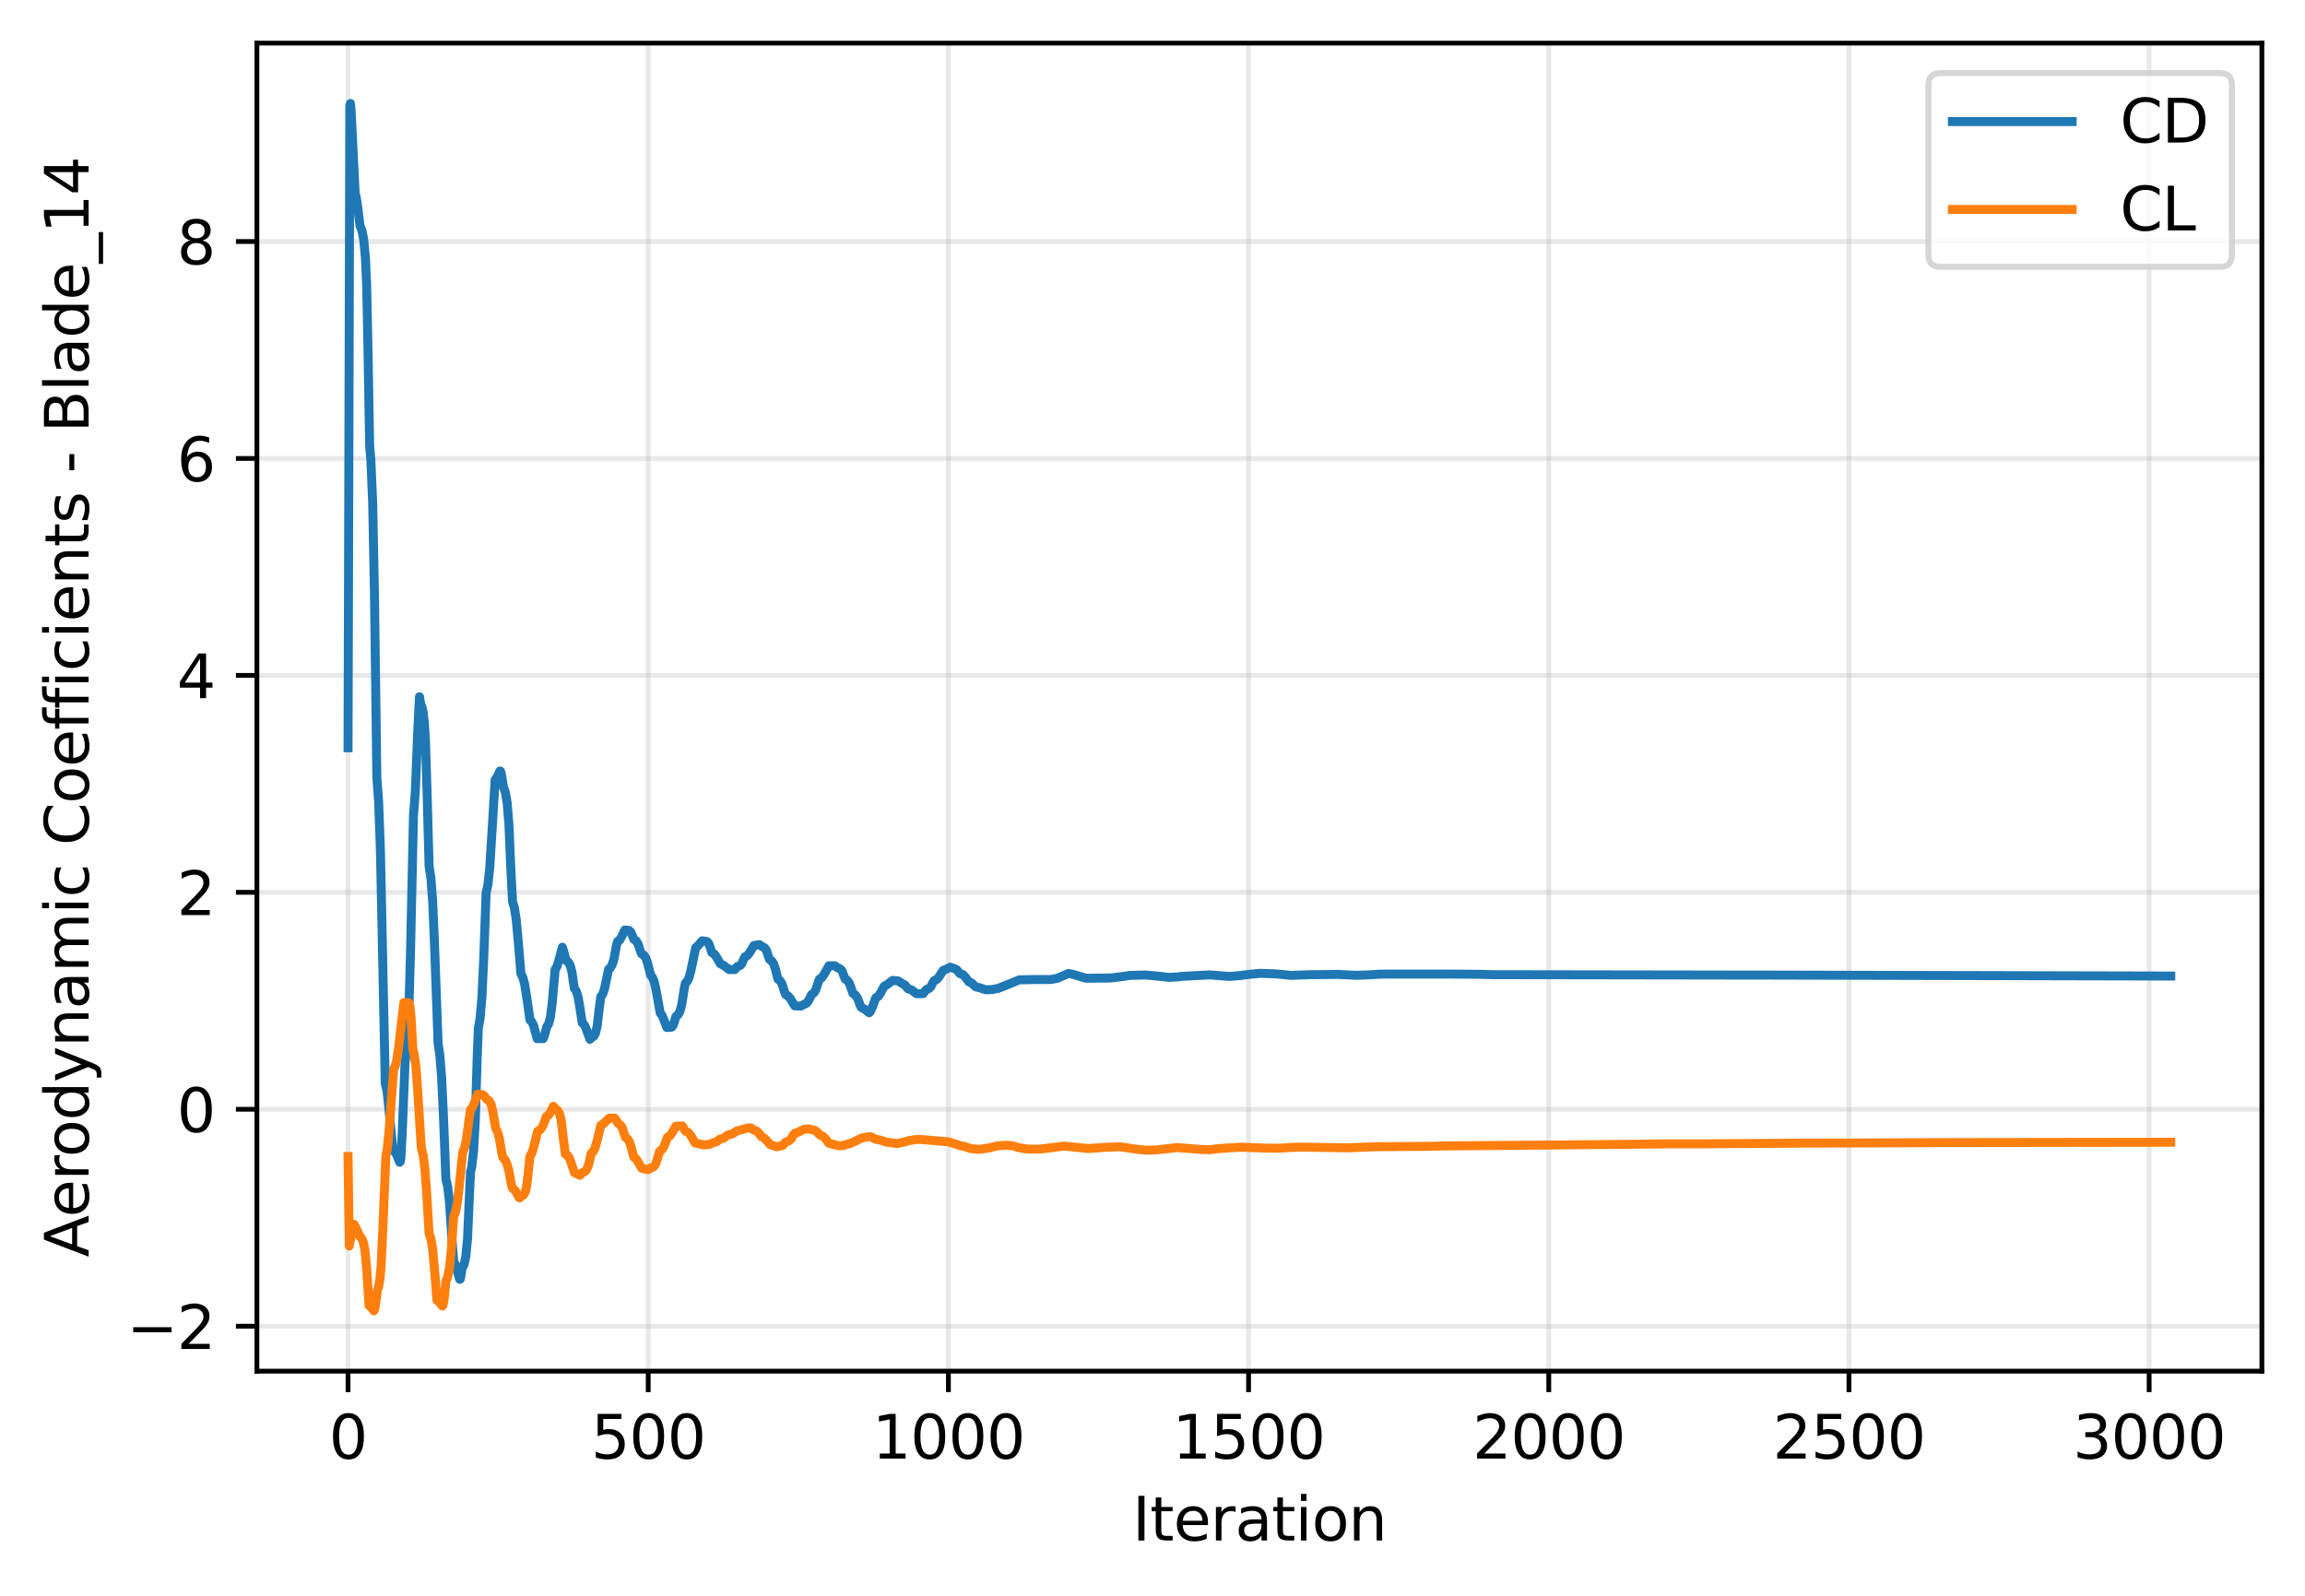 <?xml version="1.0" encoding="utf-8" standalone="no"?>
<!DOCTYPE svg PUBLIC "-//W3C//DTD SVG 1.1//EN"
  "http://www.w3.org/Graphics/SVG/1.1/DTD/svg11.dtd">
<svg xmlns:xlink="http://www.w3.org/1999/xlink" width="384.898pt" height="266.516pt" viewBox="0 0 384.898 266.516" xmlns="http://www.w3.org/2000/svg" version="1.1">
 <defs>
  <style type="text/css">*{stroke-linejoin: round; stroke-linecap: butt}</style>
 </defs>
 <g id="figure_1">
  <g id="patch_1">
   <path d="M 0 266.516 
L 384.898 266.516 
L 384.898 0 
L 0 0 
z
" style="fill: #ffffff"/>
  </g>
  <g id="axes_1">
   <g id="patch_2">
    <path d="M 42.898 228.96 
L 377.698 228.96 
L 377.698 7.2 
L 42.898 7.2 
z
" style="fill: #ffffff"/>
   </g>
   <g id="matplotlib.axis_1">
    <g id="xtick_1">
     <g id="line2d_1">
      <path d="M 58.117 228.96 
L 58.117 7.2 
" clip-path="url(#p6d6dd2e0f6)" style="fill: none; stroke: #b0b0b0; stroke-opacity: 0.3; stroke-width: 0.8; stroke-linecap: square"/>
     </g>
     <g id="line2d_2">
      <defs>
       <path id="m84f0c71e98" d="M 0 0 
L 0 3.5 
" style="stroke: #000000; stroke-width: 0.8"/>
      </defs>
      <g>
       <use xlink:href="#m84f0c71e98" x="58.117" y="228.96" style="stroke: #000000; stroke-width: 0.8"/>
      </g>
     </g>
     <g id="text_1">
      <!-- 0 -->
      <g transform="translate(54.935 243.558) scale(0.1 -0.1)">
       <defs>
        <path id="DejaVuSans-30" d="M 2034 4250 
Q 1547 4250 1301 3770 
Q 1056 3291 1056 2328 
Q 1056 1369 1301 889 
Q 1547 409 2034 409 
Q 2525 409 2770 889 
Q 3016 1369 3016 2328 
Q 3016 3291 2770 3770 
Q 2525 4250 2034 4250 
z
M 2034 4750 
Q 2819 4750 3233 4129 
Q 3647 3509 3647 2328 
Q 3647 1150 3233 529 
Q 2819 -91 2034 -91 
Q 1250 -91 836 529 
Q 422 1150 422 2328 
Q 422 3509 836 4129 
Q 1250 4750 2034 4750 
z
" transform="scale(0.016)"/>
       </defs>
       <use xlink:href="#DejaVuSans-30"/>
      </g>
     </g>
    </g>
    <g id="xtick_2">
     <g id="line2d_3">
      <path d="M 108.242 228.96 
L 108.242 7.2 
" clip-path="url(#p6d6dd2e0f6)" style="fill: none; stroke: #b0b0b0; stroke-opacity: 0.3; stroke-width: 0.8; stroke-linecap: square"/>
     </g>
     <g id="line2d_4">
      <g>
       <use xlink:href="#m84f0c71e98" x="108.242" y="228.96" style="stroke: #000000; stroke-width: 0.8"/>
      </g>
     </g>
     <g id="text_2">
      <!-- 500 -->
      <g transform="translate(98.699 243.558) scale(0.1 -0.1)">
       <defs>
        <path id="DejaVuSans-35" d="M 691 4666 
L 3169 4666 
L 3169 4134 
L 1269 4134 
L 1269 2991 
Q 1406 3038 1543 3061 
Q 1681 3084 1819 3084 
Q 2600 3084 3056 2656 
Q 3513 2228 3513 1497 
Q 3513 744 3044 326 
Q 2575 -91 1722 -91 
Q 1428 -91 1123 -41 
Q 819 9 494 109 
L 494 744 
Q 775 591 1075 516 
Q 1375 441 1709 441 
Q 2250 441 2565 725 
Q 2881 1009 2881 1497 
Q 2881 1984 2565 2268 
Q 2250 2553 1709 2553 
Q 1456 2553 1204 2497 
Q 953 2441 691 2322 
L 691 4666 
z
" transform="scale(0.016)"/>
       </defs>
       <use xlink:href="#DejaVuSans-35"/>
       <use xlink:href="#DejaVuSans-30" transform="translate(63.623 0)"/>
       <use xlink:href="#DejaVuSans-30" transform="translate(127.246 0)"/>
      </g>
     </g>
    </g>
    <g id="xtick_3">
     <g id="line2d_5">
      <path d="M 158.368 228.96 
L 158.368 7.2 
" clip-path="url(#p6d6dd2e0f6)" style="fill: none; stroke: #b0b0b0; stroke-opacity: 0.3; stroke-width: 0.8; stroke-linecap: square"/>
     </g>
     <g id="line2d_6">
      <g>
       <use xlink:href="#m84f0c71e98" x="158.368" y="228.96" style="stroke: #000000; stroke-width: 0.8"/>
      </g>
     </g>
     <g id="text_3">
      <!-- 1000 -->
      <g transform="translate(145.643 243.558) scale(0.1 -0.1)">
       <defs>
        <path id="DejaVuSans-31" d="M 794 531 
L 1825 531 
L 1825 4091 
L 703 3866 
L 703 4441 
L 1819 4666 
L 2450 4666 
L 2450 531 
L 3481 531 
L 3481 0 
L 794 0 
L 794 531 
z
" transform="scale(0.016)"/>
       </defs>
       <use xlink:href="#DejaVuSans-31"/>
       <use xlink:href="#DejaVuSans-30" transform="translate(63.623 0)"/>
       <use xlink:href="#DejaVuSans-30" transform="translate(127.246 0)"/>
       <use xlink:href="#DejaVuSans-30" transform="translate(190.869 0)"/>
      </g>
     </g>
    </g>
    <g id="xtick_4">
     <g id="line2d_7">
      <path d="M 208.494 228.96 
L 208.494 7.2 
" clip-path="url(#p6d6dd2e0f6)" style="fill: none; stroke: #b0b0b0; stroke-opacity: 0.3; stroke-width: 0.8; stroke-linecap: square"/>
     </g>
     <g id="line2d_8">
      <g>
       <use xlink:href="#m84f0c71e98" x="208.494" y="228.96" style="stroke: #000000; stroke-width: 0.8"/>
      </g>
     </g>
     <g id="text_4">
      <!-- 1500 -->
      <g transform="translate(195.769 243.558) scale(0.1 -0.1)">
       <use xlink:href="#DejaVuSans-31"/>
       <use xlink:href="#DejaVuSans-35" transform="translate(63.623 0)"/>
       <use xlink:href="#DejaVuSans-30" transform="translate(127.246 0)"/>
       <use xlink:href="#DejaVuSans-30" transform="translate(190.869 0)"/>
      </g>
     </g>
    </g>
    <g id="xtick_5">
     <g id="line2d_9">
      <path d="M 258.62 228.96 
L 258.62 7.2 
" clip-path="url(#p6d6dd2e0f6)" style="fill: none; stroke: #b0b0b0; stroke-opacity: 0.3; stroke-width: 0.8; stroke-linecap: square"/>
     </g>
     <g id="line2d_10">
      <g>
       <use xlink:href="#m84f0c71e98" x="258.62" y="228.96" style="stroke: #000000; stroke-width: 0.8"/>
      </g>
     </g>
     <g id="text_5">
      <!-- 2000 -->
      <g transform="translate(245.895 243.558) scale(0.1 -0.1)">
       <defs>
        <path id="DejaVuSans-32" d="M 1228 531 
L 3431 531 
L 3431 0 
L 469 0 
L 469 531 
Q 828 903 1448 1529 
Q 2069 2156 2228 2338 
Q 2531 2678 2651 2914 
Q 2772 3150 2772 3378 
Q 2772 3750 2511 3984 
Q 2250 4219 1831 4219 
Q 1534 4219 1204 4116 
Q 875 4013 500 3803 
L 500 4441 
Q 881 4594 1212 4672 
Q 1544 4750 1819 4750 
Q 2544 4750 2975 4387 
Q 3406 4025 3406 3419 
Q 3406 3131 3298 2873 
Q 3191 2616 2906 2266 
Q 2828 2175 2409 1742 
Q 1991 1309 1228 531 
z
" transform="scale(0.016)"/>
       </defs>
       <use xlink:href="#DejaVuSans-32"/>
       <use xlink:href="#DejaVuSans-30" transform="translate(63.623 0)"/>
       <use xlink:href="#DejaVuSans-30" transform="translate(127.246 0)"/>
       <use xlink:href="#DejaVuSans-30" transform="translate(190.869 0)"/>
      </g>
     </g>
    </g>
    <g id="xtick_6">
     <g id="line2d_11">
      <path d="M 308.745 228.96 
L 308.745 7.2 
" clip-path="url(#p6d6dd2e0f6)" style="fill: none; stroke: #b0b0b0; stroke-opacity: 0.3; stroke-width: 0.8; stroke-linecap: square"/>
     </g>
     <g id="line2d_12">
      <g>
       <use xlink:href="#m84f0c71e98" x="308.745" y="228.96" style="stroke: #000000; stroke-width: 0.8"/>
      </g>
     </g>
     <g id="text_6">
      <!-- 2500 -->
      <g transform="translate(296.02 243.558) scale(0.1 -0.1)">
       <use xlink:href="#DejaVuSans-32"/>
       <use xlink:href="#DejaVuSans-35" transform="translate(63.623 0)"/>
       <use xlink:href="#DejaVuSans-30" transform="translate(127.246 0)"/>
       <use xlink:href="#DejaVuSans-30" transform="translate(190.869 0)"/>
      </g>
     </g>
    </g>
    <g id="xtick_7">
     <g id="line2d_13">
      <path d="M 358.871 228.96 
L 358.871 7.2 
" clip-path="url(#p6d6dd2e0f6)" style="fill: none; stroke: #b0b0b0; stroke-opacity: 0.3; stroke-width: 0.8; stroke-linecap: square"/>
     </g>
     <g id="line2d_14">
      <g>
       <use xlink:href="#m84f0c71e98" x="358.871" y="228.96" style="stroke: #000000; stroke-width: 0.8"/>
      </g>
     </g>
     <g id="text_7">
      <!-- 3000 -->
      <g transform="translate(346.146 243.558) scale(0.1 -0.1)">
       <defs>
        <path id="DejaVuSans-33" d="M 2597 2516 
Q 3050 2419 3304 2112 
Q 3559 1806 3559 1356 
Q 3559 666 3084 287 
Q 2609 -91 1734 -91 
Q 1441 -91 1130 -33 
Q 819 25 488 141 
L 488 750 
Q 750 597 1062 519 
Q 1375 441 1716 441 
Q 2309 441 2620 675 
Q 2931 909 2931 1356 
Q 2931 1769 2642 2001 
Q 2353 2234 1838 2234 
L 1294 2234 
L 1294 2753 
L 1863 2753 
Q 2328 2753 2575 2939 
Q 2822 3125 2822 3475 
Q 2822 3834 2567 4026 
Q 2313 4219 1838 4219 
Q 1578 4219 1281 4162 
Q 984 4106 628 3988 
L 628 4550 
Q 988 4650 1302 4700 
Q 1616 4750 1894 4750 
Q 2613 4750 3031 4423 
Q 3450 4097 3450 3541 
Q 3450 3153 3228 2886 
Q 3006 2619 2597 2516 
z
" transform="scale(0.016)"/>
       </defs>
       <use xlink:href="#DejaVuSans-33"/>
       <use xlink:href="#DejaVuSans-30" transform="translate(63.623 0)"/>
       <use xlink:href="#DejaVuSans-30" transform="translate(127.246 0)"/>
       <use xlink:href="#DejaVuSans-30" transform="translate(190.869 0)"/>
      </g>
     </g>
    </g>
    <g id="text_8">
     <!-- Iteration -->
     <g transform="translate(189.09 257.237) scale(0.1 -0.1)">
      <defs>
       <path id="DejaVuSans-49" d="M 628 4666 
L 1259 4666 
L 1259 0 
L 628 0 
L 628 4666 
z
" transform="scale(0.016)"/>
       <path id="DejaVuSans-74" d="M 1172 4494 
L 1172 3500 
L 2356 3500 
L 2356 3053 
L 1172 3053 
L 1172 1153 
Q 1172 725 1289 603 
Q 1406 481 1766 481 
L 2356 481 
L 2356 0 
L 1766 0 
Q 1100 0 847 248 
Q 594 497 594 1153 
L 594 3053 
L 172 3053 
L 172 3500 
L 594 3500 
L 594 4494 
L 1172 4494 
z
" transform="scale(0.016)"/>
       <path id="DejaVuSans-65" d="M 3597 1894 
L 3597 1613 
L 953 1613 
Q 991 1019 1311 708 
Q 1631 397 2203 397 
Q 2534 397 2845 478 
Q 3156 559 3463 722 
L 3463 178 
Q 3153 47 2828 -22 
Q 2503 -91 2169 -91 
Q 1331 -91 842 396 
Q 353 884 353 1716 
Q 353 2575 817 3079 
Q 1281 3584 2069 3584 
Q 2775 3584 3186 3129 
Q 3597 2675 3597 1894 
z
M 3022 2063 
Q 3016 2534 2758 2815 
Q 2500 3097 2075 3097 
Q 1594 3097 1305 2825 
Q 1016 2553 972 2059 
L 3022 2063 
z
" transform="scale(0.016)"/>
       <path id="DejaVuSans-72" d="M 2631 2963 
Q 2534 3019 2420 3045 
Q 2306 3072 2169 3072 
Q 1681 3072 1420 2755 
Q 1159 2438 1159 1844 
L 1159 0 
L 581 0 
L 581 3500 
L 1159 3500 
L 1159 2956 
Q 1341 3275 1631 3429 
Q 1922 3584 2338 3584 
Q 2397 3584 2469 3576 
Q 2541 3569 2628 3553 
L 2631 2963 
z
" transform="scale(0.016)"/>
       <path id="DejaVuSans-61" d="M 2194 1759 
Q 1497 1759 1228 1600 
Q 959 1441 959 1056 
Q 959 750 1161 570 
Q 1363 391 1709 391 
Q 2188 391 2477 730 
Q 2766 1069 2766 1631 
L 2766 1759 
L 2194 1759 
z
M 3341 1997 
L 3341 0 
L 2766 0 
L 2766 531 
Q 2569 213 2275 61 
Q 1981 -91 1556 -91 
Q 1019 -91 701 211 
Q 384 513 384 1019 
Q 384 1609 779 1909 
Q 1175 2209 1959 2209 
L 2766 2209 
L 2766 2266 
Q 2766 2663 2505 2880 
Q 2244 3097 1772 3097 
Q 1472 3097 1187 3025 
Q 903 2953 641 2809 
L 641 3341 
Q 956 3463 1253 3523 
Q 1550 3584 1831 3584 
Q 2591 3584 2966 3190 
Q 3341 2797 3341 1997 
z
" transform="scale(0.016)"/>
       <path id="DejaVuSans-69" d="M 603 3500 
L 1178 3500 
L 1178 0 
L 603 0 
L 603 3500 
z
M 603 4863 
L 1178 4863 
L 1178 4134 
L 603 4134 
L 603 4863 
z
" transform="scale(0.016)"/>
       <path id="DejaVuSans-6f" d="M 1959 3097 
Q 1497 3097 1228 2736 
Q 959 2375 959 1747 
Q 959 1119 1226 758 
Q 1494 397 1959 397 
Q 2419 397 2687 759 
Q 2956 1122 2956 1747 
Q 2956 2369 2687 2733 
Q 2419 3097 1959 3097 
z
M 1959 3584 
Q 2709 3584 3137 3096 
Q 3566 2609 3566 1747 
Q 3566 888 3137 398 
Q 2709 -91 1959 -91 
Q 1206 -91 779 398 
Q 353 888 353 1747 
Q 353 2609 779 3096 
Q 1206 3584 1959 3584 
z
" transform="scale(0.016)"/>
       <path id="DejaVuSans-6e" d="M 3513 2113 
L 3513 0 
L 2938 0 
L 2938 2094 
Q 2938 2591 2744 2837 
Q 2550 3084 2163 3084 
Q 1697 3084 1428 2787 
Q 1159 2491 1159 1978 
L 1159 0 
L 581 0 
L 581 3500 
L 1159 3500 
L 1159 2956 
Q 1366 3272 1645 3428 
Q 1925 3584 2291 3584 
Q 2894 3584 3203 3211 
Q 3513 2838 3513 2113 
z
" transform="scale(0.016)"/>
      </defs>
      <use xlink:href="#DejaVuSans-49"/>
      <use xlink:href="#DejaVuSans-74" transform="translate(29.492 0)"/>
      <use xlink:href="#DejaVuSans-65" transform="translate(68.701 0)"/>
      <use xlink:href="#DejaVuSans-72" transform="translate(130.225 0)"/>
      <use xlink:href="#DejaVuSans-61" transform="translate(171.338 0)"/>
      <use xlink:href="#DejaVuSans-74" transform="translate(232.617 0)"/>
      <use xlink:href="#DejaVuSans-69" transform="translate(271.826 0)"/>
      <use xlink:href="#DejaVuSans-6f" transform="translate(299.609 0)"/>
      <use xlink:href="#DejaVuSans-6e" transform="translate(360.791 0)"/>
     </g>
    </g>
   </g>
   <g id="matplotlib.axis_2">
    <g id="ytick_1">
     <g id="line2d_15">
      <path d="M 42.898 221.453 
L 377.698 221.453 
" clip-path="url(#p6d6dd2e0f6)" style="fill: none; stroke: #b0b0b0; stroke-opacity: 0.3; stroke-width: 0.8; stroke-linecap: square"/>
     </g>
     <g id="line2d_16">
      <defs>
       <path id="m80f54c8651" d="M 0 0 
L -3.5 0 
" style="stroke: #000000; stroke-width: 0.8"/>
      </defs>
      <g>
       <use xlink:href="#m80f54c8651" x="42.898" y="221.453" style="stroke: #000000; stroke-width: 0.8"/>
      </g>
     </g>
     <g id="text_9">
      <!-- −2 -->
      <g transform="translate(21.156 225.252) scale(0.1 -0.1)">
       <defs>
        <path id="DejaVuSans-2212" d="M 678 2272 
L 4684 2272 
L 4684 1741 
L 678 1741 
L 678 2272 
z
" transform="scale(0.016)"/>
       </defs>
       <use xlink:href="#DejaVuSans-2212"/>
       <use xlink:href="#DejaVuSans-32" transform="translate(83.789 0)"/>
      </g>
     </g>
    </g>
    <g id="ytick_2">
     <g id="line2d_17">
      <path d="M 42.898 185.228 
L 377.698 185.228 
" clip-path="url(#p6d6dd2e0f6)" style="fill: none; stroke: #b0b0b0; stroke-opacity: 0.3; stroke-width: 0.8; stroke-linecap: square"/>
     </g>
     <g id="line2d_18">
      <g>
       <use xlink:href="#m80f54c8651" x="42.898" y="185.228" style="stroke: #000000; stroke-width: 0.8"/>
      </g>
     </g>
     <g id="text_10">
      <!-- 0 -->
      <g transform="translate(29.536 189.027) scale(0.1 -0.1)">
       <use xlink:href="#DejaVuSans-30"/>
      </g>
     </g>
    </g>
    <g id="ytick_3">
     <g id="line2d_19">
      <path d="M 42.898 149.003 
L 377.698 149.003 
" clip-path="url(#p6d6dd2e0f6)" style="fill: none; stroke: #b0b0b0; stroke-opacity: 0.3; stroke-width: 0.8; stroke-linecap: square"/>
     </g>
     <g id="line2d_20">
      <g>
       <use xlink:href="#m80f54c8651" x="42.898" y="149.003" style="stroke: #000000; stroke-width: 0.8"/>
      </g>
     </g>
     <g id="text_11">
      <!-- 2 -->
      <g transform="translate(29.536 152.803) scale(0.1 -0.1)">
       <use xlink:href="#DejaVuSans-32"/>
      </g>
     </g>
    </g>
    <g id="ytick_4">
     <g id="line2d_21">
      <path d="M 42.898 112.779 
L 377.698 112.779 
" clip-path="url(#p6d6dd2e0f6)" style="fill: none; stroke: #b0b0b0; stroke-opacity: 0.3; stroke-width: 0.8; stroke-linecap: square"/>
     </g>
     <g id="line2d_22">
      <g>
       <use xlink:href="#m80f54c8651" x="42.898" y="112.779" style="stroke: #000000; stroke-width: 0.8"/>
      </g>
     </g>
     <g id="text_12">
      <!-- 4 -->
      <g transform="translate(29.536 116.578) scale(0.1 -0.1)">
       <defs>
        <path id="DejaVuSans-34" d="M 2419 4116 
L 825 1625 
L 2419 1625 
L 2419 4116 
z
M 2253 4666 
L 3047 4666 
L 3047 1625 
L 3713 1625 
L 3713 1100 
L 3047 1100 
L 3047 0 
L 2419 0 
L 2419 1100 
L 313 1100 
L 313 1709 
L 2253 4666 
z
" transform="scale(0.016)"/>
       </defs>
       <use xlink:href="#DejaVuSans-34"/>
      </g>
     </g>
    </g>
    <g id="ytick_5">
     <g id="line2d_23">
      <path d="M 42.898 76.554 
L 377.698 76.554 
" clip-path="url(#p6d6dd2e0f6)" style="fill: none; stroke: #b0b0b0; stroke-opacity: 0.3; stroke-width: 0.8; stroke-linecap: square"/>
     </g>
     <g id="line2d_24">
      <g>
       <use xlink:href="#m80f54c8651" x="42.898" y="76.554" style="stroke: #000000; stroke-width: 0.8"/>
      </g>
     </g>
     <g id="text_13">
      <!-- 6 -->
      <g transform="translate(29.536 80.353) scale(0.1 -0.1)">
       <defs>
        <path id="DejaVuSans-36" d="M 2113 2584 
Q 1688 2584 1439 2293 
Q 1191 2003 1191 1497 
Q 1191 994 1439 701 
Q 1688 409 2113 409 
Q 2538 409 2786 701 
Q 3034 994 3034 1497 
Q 3034 2003 2786 2293 
Q 2538 2584 2113 2584 
z
M 3366 4563 
L 3366 3988 
Q 3128 4100 2886 4159 
Q 2644 4219 2406 4219 
Q 1781 4219 1451 3797 
Q 1122 3375 1075 2522 
Q 1259 2794 1537 2939 
Q 1816 3084 2150 3084 
Q 2853 3084 3261 2657 
Q 3669 2231 3669 1497 
Q 3669 778 3244 343 
Q 2819 -91 2113 -91 
Q 1303 -91 875 529 
Q 447 1150 447 2328 
Q 447 3434 972 4092 
Q 1497 4750 2381 4750 
Q 2619 4750 2861 4703 
Q 3103 4656 3366 4563 
z
" transform="scale(0.016)"/>
       </defs>
       <use xlink:href="#DejaVuSans-36"/>
      </g>
     </g>
    </g>
    <g id="ytick_6">
     <g id="line2d_25">
      <path d="M 42.898 40.329 
L 377.698 40.329 
" clip-path="url(#p6d6dd2e0f6)" style="fill: none; stroke: #b0b0b0; stroke-opacity: 0.3; stroke-width: 0.8; stroke-linecap: square"/>
     </g>
     <g id="line2d_26">
      <g>
       <use xlink:href="#m80f54c8651" x="42.898" y="40.329" style="stroke: #000000; stroke-width: 0.8"/>
      </g>
     </g>
     <g id="text_14">
      <!-- 8 -->
      <g transform="translate(29.536 44.128) scale(0.1 -0.1)">
       <defs>
        <path id="DejaVuSans-38" d="M 2034 2216 
Q 1584 2216 1326 1975 
Q 1069 1734 1069 1313 
Q 1069 891 1326 650 
Q 1584 409 2034 409 
Q 2484 409 2743 651 
Q 3003 894 3003 1313 
Q 3003 1734 2745 1975 
Q 2488 2216 2034 2216 
z
M 1403 2484 
Q 997 2584 770 2862 
Q 544 3141 544 3541 
Q 544 4100 942 4425 
Q 1341 4750 2034 4750 
Q 2731 4750 3128 4425 
Q 3525 4100 3525 3541 
Q 3525 3141 3298 2862 
Q 3072 2584 2669 2484 
Q 3125 2378 3379 2068 
Q 3634 1759 3634 1313 
Q 3634 634 3220 271 
Q 2806 -91 2034 -91 
Q 1263 -91 848 271 
Q 434 634 434 1313 
Q 434 1759 690 2068 
Q 947 2378 1403 2484 
z
M 1172 3481 
Q 1172 3119 1398 2916 
Q 1625 2713 2034 2713 
Q 2441 2713 2670 2916 
Q 2900 3119 2900 3481 
Q 2900 3844 2670 4047 
Q 2441 4250 2034 4250 
Q 1625 4250 1398 4047 
Q 1172 3844 1172 3481 
z
" transform="scale(0.016)"/>
       </defs>
       <use xlink:href="#DejaVuSans-38"/>
      </g>
     </g>
    </g>
    <g id="text_15">
     <!-- Aerodynamic Coefficients - Blade_14 -->
     <g transform="translate(14.798 209.92) rotate(-90) scale(0.1 -0.1)">
      <defs>
       <path id="DejaVuSans-41" d="M 2188 4044 
L 1331 1722 
L 3047 1722 
L 2188 4044 
z
M 1831 4666 
L 2547 4666 
L 4325 0 
L 3669 0 
L 3244 1197 
L 1141 1197 
L 716 0 
L 50 0 
L 1831 4666 
z
" transform="scale(0.016)"/>
       <path id="DejaVuSans-64" d="M 2906 2969 
L 2906 4863 
L 3481 4863 
L 3481 0 
L 2906 0 
L 2906 525 
Q 2725 213 2448 61 
Q 2172 -91 1784 -91 
Q 1150 -91 751 415 
Q 353 922 353 1747 
Q 353 2572 751 3078 
Q 1150 3584 1784 3584 
Q 2172 3584 2448 3432 
Q 2725 3281 2906 2969 
z
M 947 1747 
Q 947 1113 1208 752 
Q 1469 391 1925 391 
Q 2381 391 2643 752 
Q 2906 1113 2906 1747 
Q 2906 2381 2643 2742 
Q 2381 3103 1925 3103 
Q 1469 3103 1208 2742 
Q 947 2381 947 1747 
z
" transform="scale(0.016)"/>
       <path id="DejaVuSans-79" d="M 2059 -325 
Q 1816 -950 1584 -1140 
Q 1353 -1331 966 -1331 
L 506 -1331 
L 506 -850 
L 844 -850 
Q 1081 -850 1212 -737 
Q 1344 -625 1503 -206 
L 1606 56 
L 191 3500 
L 800 3500 
L 1894 763 
L 2988 3500 
L 3597 3500 
L 2059 -325 
z
" transform="scale(0.016)"/>
       <path id="DejaVuSans-6d" d="M 3328 2828 
Q 3544 3216 3844 3400 
Q 4144 3584 4550 3584 
Q 5097 3584 5394 3201 
Q 5691 2819 5691 2113 
L 5691 0 
L 5113 0 
L 5113 2094 
Q 5113 2597 4934 2840 
Q 4756 3084 4391 3084 
Q 3944 3084 3684 2787 
Q 3425 2491 3425 1978 
L 3425 0 
L 2847 0 
L 2847 2094 
Q 2847 2600 2669 2842 
Q 2491 3084 2119 3084 
Q 1678 3084 1418 2786 
Q 1159 2488 1159 1978 
L 1159 0 
L 581 0 
L 581 3500 
L 1159 3500 
L 1159 2956 
Q 1356 3278 1631 3431 
Q 1906 3584 2284 3584 
Q 2666 3584 2933 3390 
Q 3200 3197 3328 2828 
z
" transform="scale(0.016)"/>
       <path id="DejaVuSans-63" d="M 3122 3366 
L 3122 2828 
Q 2878 2963 2633 3030 
Q 2388 3097 2138 3097 
Q 1578 3097 1268 2742 
Q 959 2388 959 1747 
Q 959 1106 1268 751 
Q 1578 397 2138 397 
Q 2388 397 2633 464 
Q 2878 531 3122 666 
L 3122 134 
Q 2881 22 2623 -34 
Q 2366 -91 2075 -91 
Q 1284 -91 818 406 
Q 353 903 353 1747 
Q 353 2603 823 3093 
Q 1294 3584 2113 3584 
Q 2378 3584 2631 3529 
Q 2884 3475 3122 3366 
z
" transform="scale(0.016)"/>
       <path id="DejaVuSans-20" transform="scale(0.016)"/>
       <path id="DejaVuSans-43" d="M 4122 4306 
L 4122 3641 
Q 3803 3938 3442 4084 
Q 3081 4231 2675 4231 
Q 1875 4231 1450 3742 
Q 1025 3253 1025 2328 
Q 1025 1406 1450 917 
Q 1875 428 2675 428 
Q 3081 428 3442 575 
Q 3803 722 4122 1019 
L 4122 359 
Q 3791 134 3420 21 
Q 3050 -91 2638 -91 
Q 1578 -91 968 557 
Q 359 1206 359 2328 
Q 359 3453 968 4101 
Q 1578 4750 2638 4750 
Q 3056 4750 3426 4639 
Q 3797 4528 4122 4306 
z
" transform="scale(0.016)"/>
       <path id="DejaVuSans-66" d="M 2375 4863 
L 2375 4384 
L 1825 4384 
Q 1516 4384 1395 4259 
Q 1275 4134 1275 3809 
L 1275 3500 
L 2222 3500 
L 2222 3053 
L 1275 3053 
L 1275 0 
L 697 0 
L 697 3053 
L 147 3053 
L 147 3500 
L 697 3500 
L 697 3744 
Q 697 4328 969 4595 
Q 1241 4863 1831 4863 
L 2375 4863 
z
" transform="scale(0.016)"/>
       <path id="DejaVuSans-73" d="M 2834 3397 
L 2834 2853 
Q 2591 2978 2328 3040 
Q 2066 3103 1784 3103 
Q 1356 3103 1142 2972 
Q 928 2841 928 2578 
Q 928 2378 1081 2264 
Q 1234 2150 1697 2047 
L 1894 2003 
Q 2506 1872 2764 1633 
Q 3022 1394 3022 966 
Q 3022 478 2636 193 
Q 2250 -91 1575 -91 
Q 1294 -91 989 -36 
Q 684 19 347 128 
L 347 722 
Q 666 556 975 473 
Q 1284 391 1588 391 
Q 1994 391 2212 530 
Q 2431 669 2431 922 
Q 2431 1156 2273 1281 
Q 2116 1406 1581 1522 
L 1381 1569 
Q 847 1681 609 1914 
Q 372 2147 372 2553 
Q 372 3047 722 3315 
Q 1072 3584 1716 3584 
Q 2034 3584 2315 3537 
Q 2597 3491 2834 3397 
z
" transform="scale(0.016)"/>
       <path id="DejaVuSans-2d" d="M 313 2009 
L 1997 2009 
L 1997 1497 
L 313 1497 
L 313 2009 
z
" transform="scale(0.016)"/>
       <path id="DejaVuSans-42" d="M 1259 2228 
L 1259 519 
L 2272 519 
Q 2781 519 3026 730 
Q 3272 941 3272 1375 
Q 3272 1813 3026 2020 
Q 2781 2228 2272 2228 
L 1259 2228 
z
M 1259 4147 
L 1259 2741 
L 2194 2741 
Q 2656 2741 2882 2914 
Q 3109 3088 3109 3444 
Q 3109 3797 2882 3972 
Q 2656 4147 2194 4147 
L 1259 4147 
z
M 628 4666 
L 2241 4666 
Q 2963 4666 3353 4366 
Q 3744 4066 3744 3513 
Q 3744 3084 3544 2831 
Q 3344 2578 2956 2516 
Q 3422 2416 3680 2098 
Q 3938 1781 3938 1306 
Q 3938 681 3513 340 
Q 3088 0 2303 0 
L 628 0 
L 628 4666 
z
" transform="scale(0.016)"/>
       <path id="DejaVuSans-6c" d="M 603 4863 
L 1178 4863 
L 1178 0 
L 603 0 
L 603 4863 
z
" transform="scale(0.016)"/>
       <path id="DejaVuSans-5f" d="M 3263 -1063 
L 3263 -1509 
L -63 -1509 
L -63 -1063 
L 3263 -1063 
z
" transform="scale(0.016)"/>
      </defs>
      <use xlink:href="#DejaVuSans-41"/>
      <use xlink:href="#DejaVuSans-65" transform="translate(66.658 0)"/>
      <use xlink:href="#DejaVuSans-72" transform="translate(128.182 0)"/>
      <use xlink:href="#DejaVuSans-6f" transform="translate(167.045 0)"/>
      <use xlink:href="#DejaVuSans-64" transform="translate(228.227 0)"/>
      <use xlink:href="#DejaVuSans-79" transform="translate(291.703 0)"/>
      <use xlink:href="#DejaVuSans-6e" transform="translate(350.883 0)"/>
      <use xlink:href="#DejaVuSans-61" transform="translate(414.262 0)"/>
      <use xlink:href="#DejaVuSans-6d" transform="translate(475.541 0)"/>
      <use xlink:href="#DejaVuSans-69" transform="translate(572.953 0)"/>
      <use xlink:href="#DejaVuSans-63" transform="translate(600.736 0)"/>
      <use xlink:href="#DejaVuSans-20" transform="translate(655.717 0)"/>
      <use xlink:href="#DejaVuSans-43" transform="translate(687.504 0)"/>
      <use xlink:href="#DejaVuSans-6f" transform="translate(757.328 0)"/>
      <use xlink:href="#DejaVuSans-65" transform="translate(818.51 0)"/>
      <use xlink:href="#DejaVuSans-66" transform="translate(880.033 0)"/>
      <use xlink:href="#DejaVuSans-66" transform="translate(915.238 0)"/>
      <use xlink:href="#DejaVuSans-69" transform="translate(950.443 0)"/>
      <use xlink:href="#DejaVuSans-63" transform="translate(978.227 0)"/>
      <use xlink:href="#DejaVuSans-69" transform="translate(1033.207 0)"/>
      <use xlink:href="#DejaVuSans-65" transform="translate(1060.99 0)"/>
      <use xlink:href="#DejaVuSans-6e" transform="translate(1122.514 0)"/>
      <use xlink:href="#DejaVuSans-74" transform="translate(1185.893 0)"/>
      <use xlink:href="#DejaVuSans-73" transform="translate(1225.102 0)"/>
      <use xlink:href="#DejaVuSans-20" transform="translate(1277.201 0)"/>
      <use xlink:href="#DejaVuSans-2d" transform="translate(1308.988 0)"/>
      <use xlink:href="#DejaVuSans-20" transform="translate(1345.072 0)"/>
      <use xlink:href="#DejaVuSans-42" transform="translate(1376.859 0)"/>
      <use xlink:href="#DejaVuSans-6c" transform="translate(1445.463 0)"/>
      <use xlink:href="#DejaVuSans-61" transform="translate(1473.246 0)"/>
      <use xlink:href="#DejaVuSans-64" transform="translate(1534.525 0)"/>
      <use xlink:href="#DejaVuSans-65" transform="translate(1598.002 0)"/>
      <use xlink:href="#DejaVuSans-5f" transform="translate(1659.525 0)"/>
      <use xlink:href="#DejaVuSans-31" transform="translate(1709.525 0)"/>
      <use xlink:href="#DejaVuSans-34" transform="translate(1773.148 0)"/>
     </g>
    </g>
   </g>
   <g id="line2d_27">
    <path d="M 58.117 124.858 
L 58.417 17.566 
L 58.518 17.28 
L 58.618 18.303 
L 59.32 32.549 
L 59.42 32.639 
L 59.62 33.727 
L 60.122 37.722 
L 60.422 38.447 
L 60.723 39.931 
L 61.024 43.082 
L 61.224 47.597 
L 61.425 56.958 
L 61.726 74.507 
L 61.926 76.763 
L 62.227 83.837 
L 62.528 99.079 
L 62.929 129.835 
L 63.229 133.896 
L 63.53 142.206 
L 63.931 161.608 
L 64.332 180.848 
L 64.633 182.22 
L 64.934 185.062 
L 65.535 191.262 
L 65.736 192.164 
L 66.036 192.442 
L 66.337 193.062 
L 66.738 194.08 
L 66.839 193.969 
L 66.939 193.389 
L 67.139 189.779 
L 67.641 177.337 
L 67.941 174.959 
L 68.242 169.834 
L 68.543 159.229 
L 69.044 136.168 
L 69.345 132.304 
L 69.746 122.345 
L 70.047 116.348 
L 70.247 117.573 
L 70.448 118.017 
L 70.648 118.883 
L 70.849 120.55 
L 71.049 123.743 
L 71.35 133.52 
L 71.651 144.619 
L 71.951 146.571 
L 72.252 150.558 
L 72.553 157.611 
L 73.154 174.238 
L 73.455 176.255 
L 73.756 180.111 
L 74.057 186.541 
L 74.458 196.896 
L 74.758 198.181 
L 75.059 200.748 
L 75.46 206.801 
L 75.761 210.66 
L 76.062 211.208 
L 76.463 212.609 
L 76.763 213.621 
L 76.864 213.576 
L 76.964 213.07 
L 77.164 211.759 
L 77.465 211.223 
L 77.766 209.913 
L 78.067 206.936 
L 78.367 200.029 
L 78.568 195.705 
L 78.768 194.875 
L 79.069 192.306 
L 79.37 187.064 
L 79.671 176.977 
L 79.871 171.719 
L 80.172 170.011 
L 80.473 166.489 
L 80.773 160.121 
L 81.174 149.104 
L 81.475 147.709 
L 81.776 144.967 
L 82.177 138.525 
L 82.678 130.233 
L 82.979 129.806 
L 83.48 128.749 
L 83.581 128.777 
L 83.681 129.074 
L 84.082 131.472 
L 84.383 132.268 
L 84.683 134.041 
L 84.984 137.677 
L 85.285 144.745 
L 85.586 150.592 
L 85.886 151.519 
L 86.187 153.418 
L 86.588 157.775 
L 86.989 162.623 
L 87.29 163.175 
L 87.591 164.262 
L 87.992 166.742 
L 88.493 170.307 
L 88.794 170.603 
L 89.094 171.23 
L 89.495 172.707 
L 89.696 173.438 
L 90.698 173.429 
L 90.899 172.972 
L 91.3 171.456 
L 91.601 170.985 
L 91.901 169.897 
L 92.202 167.549 
L 92.703 161.884 
L 93.004 161.395 
L 93.305 160.411 
L 93.906 158.167 
L 94.107 158.765 
L 94.508 160.357 
L 94.909 160.662 
L 95.21 161.208 
L 95.51 162.311 
L 95.711 163.796 
L 95.911 165.048 
L 96.212 165.478 
L 96.513 166.405 
L 96.814 168.113 
L 97.215 170.765 
L 97.515 171.069 
L 97.816 171.653 
L 98.518 173.54 
L 98.718 173.285 
L 99.119 173.065 
L 99.42 172.558 
L 99.721 171.334 
L 100.022 168.731 
L 100.323 166.439 
L 100.623 166.034 
L 100.924 165.188 
L 101.325 163.273 
L 101.626 161.848 
L 101.927 161.604 
L 102.227 161.08 
L 102.528 160.118 
L 102.929 157.903 
L 103.13 157.22 
L 103.531 156.903 
L 103.932 156.145 
L 104.333 155.296 
L 105.034 155.365 
L 105.335 155.637 
L 105.636 156.345 
L 105.836 156.841 
L 106.237 157.114 
L 106.538 157.606 
L 106.939 158.813 
L 107.14 159.289 
L 107.541 159.528 
L 107.841 159.958 
L 108.142 160.84 
L 108.643 162.837 
L 108.944 163.2 
L 109.245 163.948 
L 109.546 165.28 
L 110.247 169.175 
L 110.548 169.543 
L 110.949 170.53 
L 111.35 171.578 
L 112.152 171.516 
L 112.353 171.3 
L 112.553 170.797 
L 112.854 169.746 
L 113.255 169.409 
L 113.556 168.818 
L 113.856 167.682 
L 114.257 165.053 
L 114.458 164.156 
L 114.759 163.866 
L 115.059 163.244 
L 115.36 162.117 
L 116.162 158.277 
L 116.563 157.907 
L 117.265 157.092 
L 118.067 157.229 
L 118.268 157.415 
L 118.468 157.843 
L 118.869 159.056 
L 119.27 159.301 
L 119.671 159.867 
L 120.273 160.924 
L 120.774 161.172 
L 121.776 161.905 
L 122.679 161.907 
L 122.879 161.67 
L 123.08 161.432 
L 123.581 161.229 
L 123.882 160.897 
L 124.182 160.179 
L 124.383 159.777 
L 124.784 159.571 
L 125.185 159.063 
L 125.887 157.892 
L 126.789 157.733 
L 127.29 158.071 
L 127.691 158.286 
L 127.992 158.701 
L 128.293 159.648 
L 128.493 160.198 
L 128.894 160.484 
L 129.195 160.974 
L 129.496 161.877 
L 129.897 163.479 
L 130.298 163.799 
L 130.598 164.332 
L 130.999 165.622 
L 131.2 166.084 
L 131.601 166.301 
L 132.002 166.802 
L 132.704 167.954 
L 133.706 168.01 
L 134.208 167.745 
L 134.709 167.501 
L 135.01 167.097 
L 135.511 166.082 
L 135.912 165.782 
L 136.213 165.292 
L 136.513 164.416 
L 136.814 163.505 
L 137.215 163.264 
L 137.616 162.693 
L 138.418 161.263 
L 139.421 161.269 
L 139.822 161.578 
L 140.323 161.794 
L 140.624 162.145 
L 140.924 162.973 
L 141.125 163.472 
L 141.526 163.732 
L 141.827 164.179 
L 142.127 164.991 
L 142.428 165.886 
L 142.829 166.133 
L 143.23 166.734 
L 143.631 167.865 
L 143.832 168.244 
L 144.333 168.487 
L 145.135 169.116 
L 145.335 168.918 
L 145.736 168.015 
L 146.238 166.619 
L 146.639 166.391 
L 147.04 165.819 
L 147.641 164.683 
L 148.142 164.406 
L 149.045 163.713 
L 149.947 163.79 
L 150.649 164.226 
L 151.15 164.515 
L 151.451 164.919 
L 151.651 165.121 
L 152.253 165.314 
L 152.754 165.726 
L 153.055 165.929 
L 154.158 165.92 
L 154.458 165.519 
L 154.659 165.259 
L 155.16 165.048 
L 155.461 164.721 
L 155.762 164.096 
L 155.962 163.765 
L 156.463 163.522 
L 156.864 163.01 
L 157.466 162.058 
L 157.967 161.852 
L 158.669 161.504 
L 159.371 161.737 
L 159.772 161.942 
L 160.072 162.322 
L 160.273 162.555 
L 160.774 162.735 
L 161.175 163.133 
L 161.777 163.944 
L 162.278 164.159 
L 162.779 164.661 
L 162.98 164.801 
L 163.681 164.963 
L 164.584 165.277 
L 165.687 165.24 
L 165.987 165.172 
L 166.689 165.04 
L 168.995 164.112 
L 169.596 163.87 
L 170.198 163.614 
L 173.005 163.565 
L 175.311 163.567 
L 175.712 163.519 
L 176.514 163.371 
L 178.418 162.552 
L 179.12 162.683 
L 181.326 163.345 
L 185.035 163.317 
L 185.737 163.276 
L 187.642 163.039 
L 188.644 162.88 
L 191.251 162.807 
L 193.055 162.968 
L 195.261 163.206 
L 196.564 163.133 
L 197.366 163.033 
L 201.978 162.79 
L 205.286 163.05 
L 207.09 162.899 
L 208.293 162.734 
L 210.399 162.529 
L 213.005 162.613 
L 214.308 162.741 
L 215.512 162.871 
L 218.619 162.76 
L 223.431 162.708 
L 226.539 162.862 
L 228.745 162.768 
L 230.549 162.662 
L 232.855 162.65 
L 242.479 162.656 
L 246.69 162.685 
L 249.296 162.751 
L 286.289 162.808 
L 291.101 162.817 
L 295.612 162.821 
L 362.48 162.982 
L 362.48 162.982 
" clip-path="url(#p6d6dd2e0f6)" style="fill: none; stroke: #1f77b4; stroke-width: 1.5; stroke-linecap: square"/>
   </g>
   <g id="line2d_28">
    <path d="M 58.117 193.115 
L 58.317 208.058 
L 58.818 205.09 
L 59.019 204.427 
L 59.119 204.447 
L 59.821 205.798 
L 60.021 206.429 
L 60.322 206.668 
L 60.623 207.268 
L 60.924 208.629 
L 61.224 211.787 
L 61.625 218.007 
L 61.926 218.235 
L 62.427 218.88 
L 62.528 218.764 
L 62.628 218.349 
L 63.029 215.413 
L 63.229 214.794 
L 63.43 213.655 
L 63.63 211.587 
L 63.931 205.116 
L 64.432 193.021 
L 64.633 192.112 
L 64.934 189.284 
L 65.736 178.483 
L 65.936 178.186 
L 66.237 177.114 
L 66.538 175.12 
L 67.44 167.409 
L 68.242 167.438 
L 68.443 167.973 
L 68.643 169.888 
L 68.944 175.274 
L 69.144 175.956 
L 69.445 178.045 
L 69.746 182.074 
L 70.347 191.65 
L 70.648 192.808 
L 70.949 195.141 
L 71.25 199.242 
L 71.651 205.966 
L 71.951 206.843 
L 72.252 208.653 
L 72.653 213.118 
L 72.954 217.08 
L 73.355 217.452 
L 73.856 218.079 
L 73.956 217.991 
L 74.157 217.009 
L 74.458 213.918 
L 74.758 213.213 
L 75.059 211.683 
L 75.36 208.701 
L 75.761 203.129 
L 76.062 202.378 
L 76.362 200.886 
L 76.663 198.292 
L 77.265 192.397 
L 77.565 191.693 
L 77.866 190.372 
L 78.267 187.366 
L 78.568 185.284 
L 78.869 184.961 
L 79.169 184.308 
L 79.771 182.7 
L 80.573 182.778 
L 80.874 183.033 
L 81.275 183.555 
L 81.676 183.813 
L 81.976 184.323 
L 82.277 185.529 
L 82.778 188.438 
L 83.079 188.978 
L 83.38 190.057 
L 83.781 192.47 
L 83.982 193.326 
L 84.282 193.591 
L 84.583 194.14 
L 84.984 195.509 
L 85.385 197.799 
L 85.586 198.432 
L 85.987 198.735 
L 86.388 199.426 
L 86.688 199.998 
L 86.789 200.022 
L 86.989 199.778 
L 87.39 199.57 
L 87.691 199.084 
L 87.891 198.343 
L 88.092 196.887 
L 88.493 193.053 
L 88.794 192.593 
L 89.094 191.65 
L 89.796 188.874 
L 90.197 188.653 
L 90.598 188.111 
L 90.899 187.375 
L 91.2 186.483 
L 91.601 186.212 
L 91.901 185.739 
L 92.403 184.736 
L 92.503 184.825 
L 92.703 185.166 
L 93.104 185.402 
L 93.405 185.876 
L 93.706 187.009 
L 94.107 190.443 
L 94.408 192.729 
L 94.809 192.979 
L 95.109 193.439 
L 95.51 194.569 
L 95.911 195.804 
L 96.413 196.04 
L 96.814 196.248 
L 97.014 196.09 
L 97.215 195.83 
L 97.716 195.596 
L 98.017 195.224 
L 98.317 194.406 
L 98.718 192.592 
L 99.019 192.33 
L 99.32 191.794 
L 99.721 190.44 
L 100.323 187.911 
L 100.724 187.669 
L 101.726 186.716 
L 102.628 186.703 
L 102.829 186.949 
L 103.23 187.606 
L 103.631 187.887 
L 103.932 188.364 
L 104.232 189.332 
L 104.433 189.908 
L 104.834 190.212 
L 105.135 190.739 
L 105.435 191.682 
L 105.836 193.225 
L 106.237 193.519 
L 106.638 194.177 
L 107.14 195.063 
L 107.841 195.263 
L 108.242 195.303 
L 108.744 195.005 
L 109.145 194.819 
L 109.445 194.46 
L 109.746 193.596 
L 110.147 192.238 
L 110.548 191.962 
L 110.849 191.507 
L 111.15 190.727 
L 111.45 189.901 
L 111.851 189.673 
L 112.252 189.124 
L 112.854 188.055 
L 113.957 188.013 
L 114.257 188.574 
L 114.458 188.889 
L 114.959 189.127 
L 115.36 189.628 
L 116.062 190.842 
L 116.764 191.014 
L 117.466 191.173 
L 118.468 191.087 
L 119.07 190.819 
L 119.671 190.648 
L 119.972 190.377 
L 120.172 190.228 
L 120.874 190.04 
L 121.375 189.633 
L 121.576 189.503 
L 122.278 189.337 
L 122.779 189.02 
L 123.08 188.816 
L 123.681 188.693 
L 124.784 188.369 
L 125.385 188.337 
L 125.586 188.496 
L 125.786 188.677 
L 126.288 188.83 
L 126.689 189.192 
L 127.19 189.836 
L 127.591 190.016 
L 127.992 190.424 
L 128.593 191.115 
L 129.195 191.33 
L 129.696 191.488 
L 129.997 191.428 
L 130.699 191.263 
L 130.999 190.922 
L 131.2 190.701 
L 131.701 190.534 
L 132.102 190.188 
L 132.503 189.492 
L 132.704 189.253 
L 133.205 189.089 
L 134.308 188.551 
L 135.21 188.521 
L 135.411 188.617 
L 136.112 188.773 
L 136.413 188.997 
L 136.914 189.532 
L 137.416 189.736 
L 137.817 190.12 
L 138.418 190.909 
L 139.12 191.076 
L 140.022 191.317 
L 140.824 191.289 
L 141.225 191.131 
L 141.927 190.959 
L 142.929 190.507 
L 143.531 190.201 
L 143.932 190.024 
L 144.834 189.836 
L 145.436 189.823 
L 146.037 190.147 
L 146.238 190.231 
L 147.04 190.386 
L 147.942 190.69 
L 149.847 190.956 
L 151.351 190.592 
L 151.752 190.464 
L 152.854 190.291 
L 153.556 190.259 
L 154.458 190.33 
L 154.96 190.368 
L 158.368 190.662 
L 160.072 191.197 
L 160.273 191.292 
L 160.975 191.426 
L 162.178 191.804 
L 163.481 191.916 
L 164.183 191.835 
L 164.483 191.781 
L 165.286 191.655 
L 166.388 191.365 
L 167.992 191.228 
L 169.195 191.351 
L 169.797 191.536 
L 170.198 191.655 
L 171.1 191.807 
L 171.702 191.882 
L 173.606 191.883 
L 177.717 191.376 
L 181.727 191.781 
L 183.632 191.656 
L 184.434 191.583 
L 186.94 191.489 
L 187.942 191.622 
L 188.544 191.716 
L 190.449 191.985 
L 191.551 192.065 
L 193.155 192.007 
L 196.564 191.625 
L 200.674 191.947 
L 202.078 191.978 
L 203.08 191.838 
L 203.983 191.761 
L 207.191 191.561 
L 211.401 191.719 
L 213.506 191.735 
L 215.311 191.613 
L 217.116 191.548 
L 221.827 191.616 
L 225.236 191.662 
L 228.043 191.542 
L 229.847 191.484 
L 238.97 191.412 
L 240.875 191.355 
L 269.046 191.107 
L 272.053 191.078 
L 278.068 191.006 
L 284.184 191.003 
L 300.725 190.883 
L 309.046 190.865 
L 325.788 190.788 
L 362.48 190.736 
L 362.48 190.736 
" clip-path="url(#p6d6dd2e0f6)" style="fill: none; stroke: #ff7f0e; stroke-width: 1.5; stroke-linecap: square"/>
   </g>
   <g id="patch_3">
    <path d="M 42.898 228.96 
L 42.898 7.2 
" style="fill: none; stroke: #000000; stroke-width: 0.8; stroke-linejoin: miter; stroke-linecap: square"/>
   </g>
   <g id="patch_4">
    <path d="M 377.698 228.96 
L 377.698 7.2 
" style="fill: none; stroke: #000000; stroke-width: 0.8; stroke-linejoin: miter; stroke-linecap: square"/>
   </g>
   <g id="patch_5">
    <path d="M 42.898 228.96 
L 377.698 228.96 
" style="fill: none; stroke: #000000; stroke-width: 0.8; stroke-linejoin: miter; stroke-linecap: square"/>
   </g>
   <g id="patch_6">
    <path d="M 42.898 7.2 
L 377.698 7.2 
" style="fill: none; stroke: #000000; stroke-width: 0.8; stroke-linejoin: miter; stroke-linecap: square"/>
   </g>
   <g id="legend_1">
    <g id="patch_7">
     <path d="M 324.016 44.556 
L 370.698 44.556 
Q 372.698 44.556 372.698 42.556 
L 372.698 14.2 
Q 372.698 12.2 370.698 12.2 
L 324.016 12.2 
Q 322.016 12.2 322.016 14.2 
L 322.016 42.556 
Q 322.016 44.556 324.016 44.556 
z
" style="fill: #ffffff; opacity: 0.8; stroke: #cccccc; stroke-linejoin: miter"/>
    </g>
    <g id="line2d_29">
     <path d="M 326.016 20.298 
L 336.016 20.298 
L 346.016 20.298 
" style="fill: none; stroke: #1f77b4; stroke-width: 1.5; stroke-linecap: square"/>
    </g>
    <g id="text_16">
     <!-- CD -->
     <g transform="translate(354.016 23.798) scale(0.1 -0.1)">
      <defs>
       <path id="DejaVuSans-44" d="M 1259 4147 
L 1259 519 
L 2022 519 
Q 2988 519 3436 956 
Q 3884 1394 3884 2338 
Q 3884 3275 3436 3711 
Q 2988 4147 2022 4147 
L 1259 4147 
z
M 628 4666 
L 1925 4666 
Q 3281 4666 3915 4102 
Q 4550 3538 4550 2338 
Q 4550 1131 3912 565 
Q 3275 0 1925 0 
L 628 0 
L 628 4666 
z
" transform="scale(0.016)"/>
      </defs>
      <use xlink:href="#DejaVuSans-43"/>
      <use xlink:href="#DejaVuSans-44" transform="translate(69.824 0)"/>
     </g>
    </g>
    <g id="line2d_30">
     <path d="M 326.016 34.977 
L 336.016 34.977 
L 346.016 34.977 
" style="fill: none; stroke: #ff7f0e; stroke-width: 1.5; stroke-linecap: square"/>
    </g>
    <g id="text_17">
     <!-- CL -->
     <g transform="translate(354.016 38.477) scale(0.1 -0.1)">
      <defs>
       <path id="DejaVuSans-4c" d="M 628 4666 
L 1259 4666 
L 1259 531 
L 3531 531 
L 3531 0 
L 628 0 
L 628 4666 
z
" transform="scale(0.016)"/>
      </defs>
      <use xlink:href="#DejaVuSans-43"/>
      <use xlink:href="#DejaVuSans-4c" transform="translate(69.824 0)"/>
     </g>
    </g>
   </g>
  </g>
 </g>
 <defs>
  <clipPath id="p6d6dd2e0f6">
   <rect x="42.898" y="7.2" width="334.8" height="221.76"/>
  </clipPath>
 </defs>
</svg>
